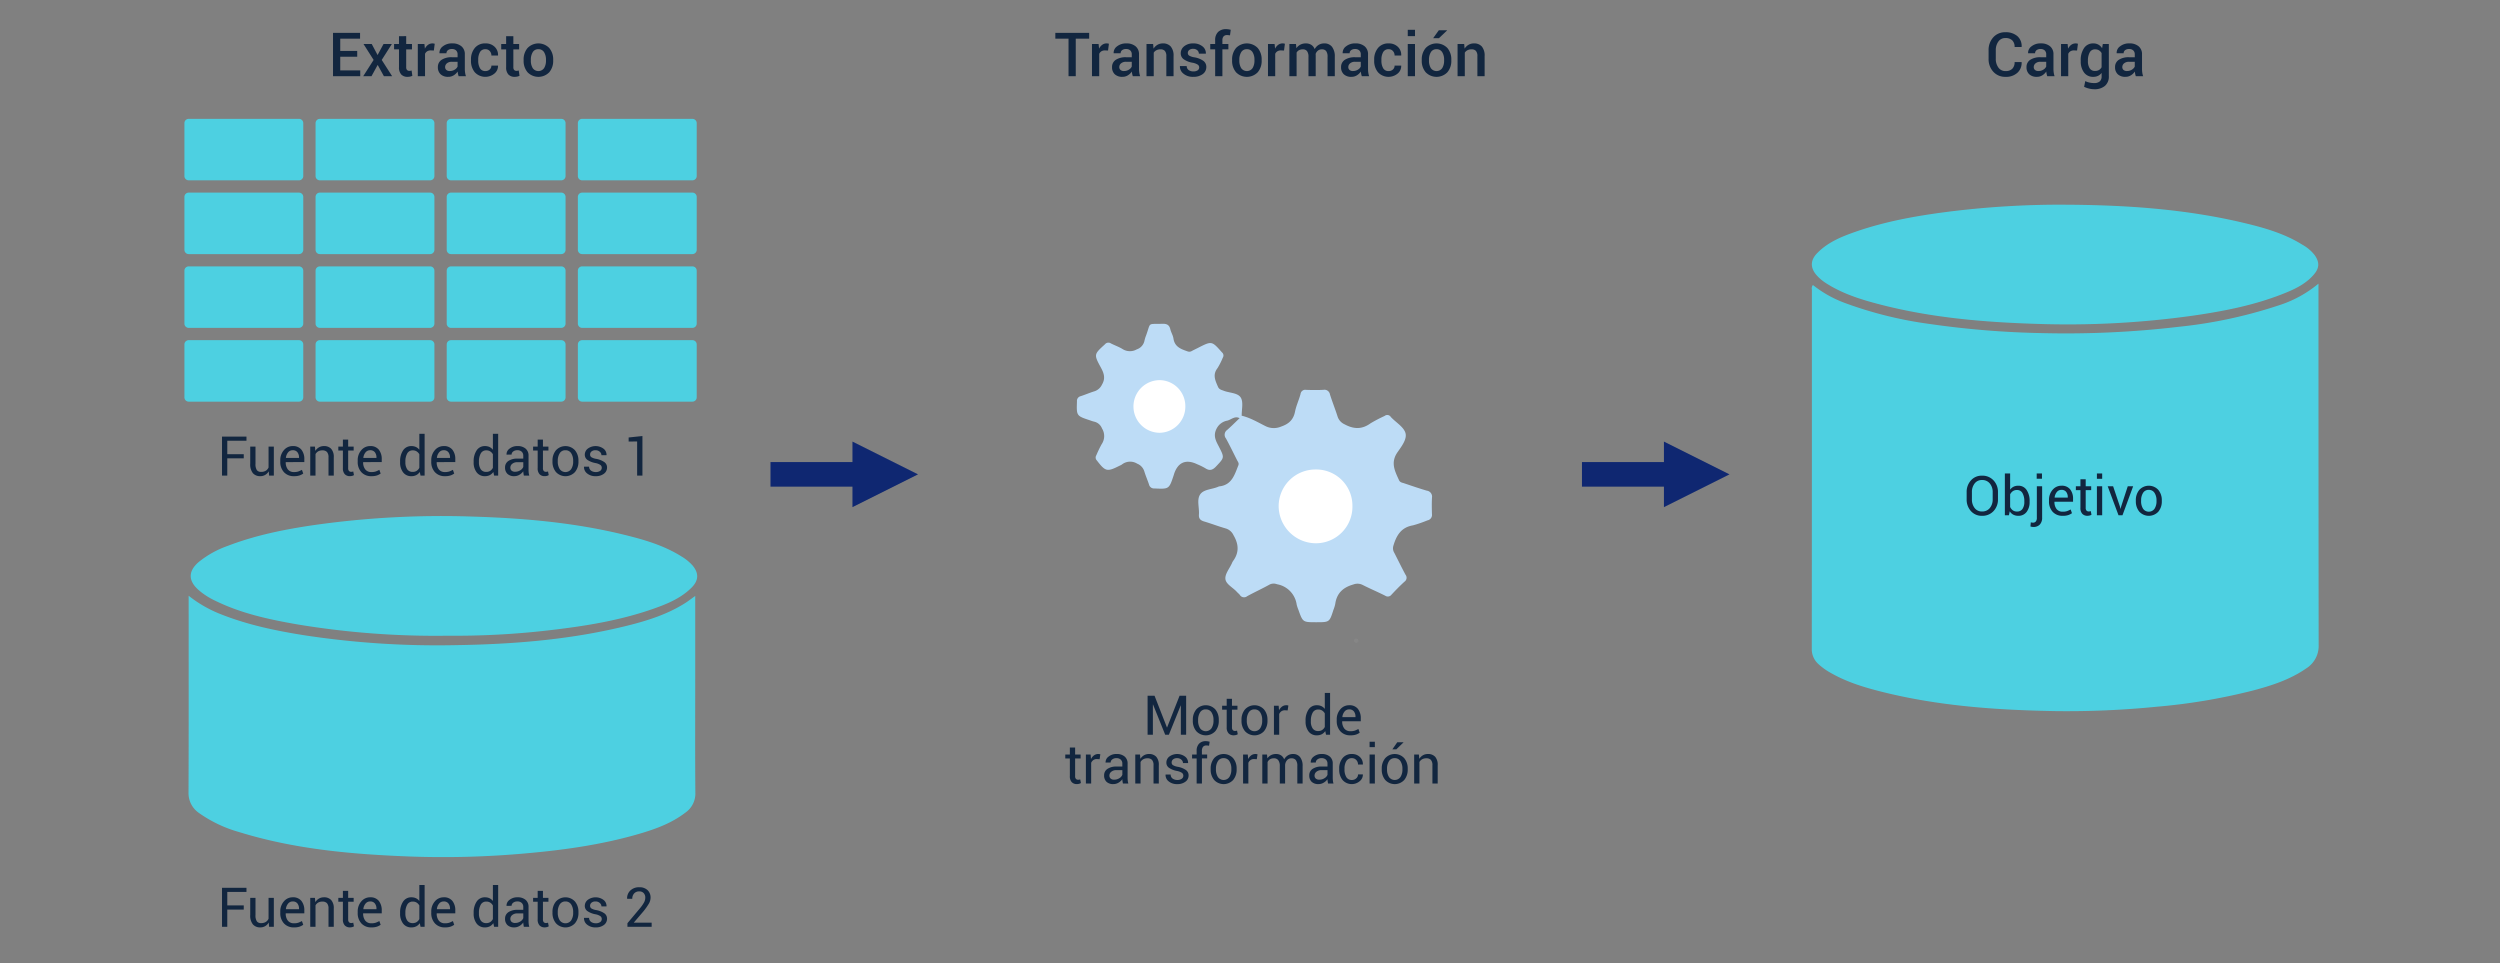 <svg xmlns="http://www.w3.org/2000/svg" width="820" height="316" viewBox="0 0 820 316">
  <rect x="0" y="0" width="820" height="316" fill="#808080" stroke="none"/>
  <g id="Grupo_220037" data-name="Grupo 220037" transform="translate(7838 9695)">
    <path id="Trazado_229925" data-name="Trazado 229925" d="M0,0H820V316H0Z" transform="translate(-7838 -9695)" fill="none"/>
    <g id="Grupo_217324" data-name="Grupo 217324" transform="translate(-7585.279 -9588.804)">
      <path id="Trazado_228319" data-name="Trazado 228319" d="M286.138,129.506c-.569-.145-.862-.415-.773-.875a.659.659,0,0,1,.708-.569c.425.035.78.241.766.729-.013.509-.477.544-.7.715" transform="translate(-93.994 -24.815)" fill="#868686"/>
      <g id="Grupo_217322" data-name="Grupo 217322" transform="translate(100.472 0)">
        <path id="Trazado_228317" data-name="Trazado 228317" d="M261.622,75.864c2.764.661,5.206,2.109,7.7,3.362a6.092,6.092,0,0,0,5.271.184c2.547-.881,4-2.265,4.527-4.92.391-1.959,1.288-3.81,1.8-5.751a1.553,1.553,0,0,1,1.836-1.352c1.879.062,3.765.091,5.639-.009a1.836,1.836,0,0,1,2.172,1.5c.762,2.43,1.719,4.8,2.491,7.224a4.171,4.171,0,0,0,2.262,2.561c2.975,1.62,5.686,1.78,8.539-.294a46.857,46.857,0,0,1,4.63-2.421,1.372,1.372,0,0,1,2.065.368,1.776,1.776,0,0,0,.143.142c1.628,1.687,4.111,3.143,4.648,5.126.547,2.016-1.352,4.424-2.636,6.279-2.342,3.378-.847,6.174.518,9.156.34.742,1.035.8,1.643,1,2.477.836,4.951,1.691,7.458,2.428a1.967,1.967,0,0,1,1.706,2.266c-.1,1.807-.063,3.625-.009,5.436a1.808,1.808,0,0,1-1.481,2.042,39.938,39.938,0,0,1-4.745,1.635c-3.925.655-5.45,3.371-6.448,6.748a2.849,2.849,0,0,0,.332,2.287c1.226,2.387,2.393,4.807,3.67,7.165a1.556,1.556,0,0,1-.311,2.249c-1.487,1.356-2.9,2.8-4.276,4.269a1.5,1.5,0,0,1-2.084.354c-2.457-1.234-5-2.305-7.446-3.554a3.719,3.719,0,0,0-3.012-.116c-3.351.942-5.446,2.863-5.926,6.4a11.691,11.691,0,0,1-.591,1.92c-1.294,4.056-1.294,4.056-5.659,4.056-4.381,0-4.382,0-5.819-4.049a11.941,11.941,0,0,1-.573-1.715,7.891,7.891,0,0,0-6.466-6.7,2.962,2.962,0,0,0-2.432.113c-2.4,1.332-4.911,2.482-7.324,3.8a1.622,1.622,0,0,1-2.422-.4c-.281-.372-.675-.656-.987-1.007-1.282-1.445-3.595-2.492-3.757-4.259-.149-1.62,1.35-3.393,2.125-5.1a4.036,4.036,0,0,1,.366-.716c2.067-2.8,1.914-5.554.171-8.512a4.088,4.088,0,0,0-2.554-2.217c-2.383-.679-4.7-1.581-7.079-2.287-1.207-.359-1.809-.933-1.706-2.265.171-2.2-.751-4.765.35-6.524,1.122-1.791,3.923-1.714,5.936-2.58a1.453,1.453,0,0,1,.375-.142c4.131-.44,5.026-3.8,6.263-6.881.286-.714-.121-1.133-.387-1.656-1.218-2.391-2.37-4.819-3.664-7.168a1.928,1.928,0,0,1,.378-2.8c1.411-1.233,2.729-2.572,4.087-3.865a.9.9,0,0,1,.692-.817" transform="translate(-207.534 -45.708)" fill="#bddcf6"/>
        <path id="Trazado_228318" data-name="Trazado 228318" d="M271.83,81.412l-.694.817c-1.558-.842-2.715.462-4.038.8a4.874,4.874,0,0,0-3.5,2.607c-1.239,2.381-.212,4.065.764,5.958,1.86,3.609,1.784,3.553-.909,6.428-1.148,1.225-2.124,1.566-3.565.617a21.963,21.963,0,0,0-2.707-1.328c-3.652-1.735-6.275-.616-7.535,3.213-.042.128-.071.259-.113.387-1.528,4.612-1.527,4.583-6.334,4.359a1.66,1.66,0,0,1-1.764-1.265c-.485-1.463-1.113-2.879-1.555-4.354a3.993,3.993,0,0,0-2.342-2.511,4.375,4.375,0,0,0-5.04.305,4.851,4.851,0,0,1-.717.366c-4.132,2.085-4.626,1.955-7.485-1.745a1.34,1.34,0,0,1-.175-1.635,40.073,40.073,0,0,1,1.739-3.621,4.737,4.737,0,0,0,.14-5.229,3.583,3.583,0,0,0-2.584-2.222,11.328,11.328,0,0,1-1.342-.426c-4.471-1.473-4.439-1.473-4.283-6.19A1.6,1.6,0,0,1,219.029,75c1.53-.5,3.011-1.147,4.548-1.614a4.088,4.088,0,0,0,2.413-2.159c1.209-2.042.691-3.689-.337-5.576-2.375-4.357-2.281-4.373,1.327-7.669a1.452,1.452,0,0,1,1.932-.289c1.25.648,2.609,1.1,3.8,1.834a4.509,4.509,0,0,0,4.7.12,3.766,3.766,0,0,0,2.516-2.805,11.448,11.448,0,0,1,.528-1.73c1.652-4.479.315-3.694,5.339-3.847,1.422-.043,2.273.325,2.62,1.787.245,1.038.876,2,1.026,3.041.4,2.8,2.561,3.5,4.733,4.257a1.577,1.577,0,0,0,1.34-.19c.651-.347,1.32-.659,1.979-.995,4.537-2.313,4.519-2.3,7.856,1.468a1.32,1.32,0,0,1,.273,1.756,22.989,22.989,0,0,1-1.717,3.405c-1.7,2.163-.743,4.084.144,6.131.4.913,1.165,1.023,1.893,1.307,1.916.749,4.635.647,5.6,2.266.891,1.5.253,3.91.288,5.92" transform="translate(-217.742 -51.256)" fill="#bddcf6"/>
        <path id="Trazado_228322" data-name="Trazado 228322" d="M279.113,86.813a11.857,11.857,0,0,1,12.074,11.921,11.991,11.991,0,0,1-12.028,12.277,12.259,12.259,0,0,1-12.166-12.242,12.051,12.051,0,0,1,12.12-11.956" transform="translate(-200.786 -39.014)" fill="#fff"/>
        <path id="Trazado_228323" data-name="Trazado 228323" d="M248.581,73.6a8.571,8.571,0,0,1-8.443,8.679,8.634,8.634,0,1,1,.126-17.268,8.525,8.525,0,0,1,8.317,8.59" transform="translate(-212.984 -46.521)" fill="#fff"/>
      </g>
      <g id="Grupo_217321" data-name="Grupo 217321" transform="translate(0 38.64)">
        <rect id="Rectángulo_304279" data-name="Rectángulo 304279" width="32.262" height="8.066" transform="translate(0 6.721)" fill="#0f2771"/>
        <path id="Trazado_228340" data-name="Trazado 228340" d="M163,101.508V80l21.508,10.754Z" transform="translate(-136.115 -80)" fill="#0f2771"/>
      </g>
      <g id="Grupo_217323" data-name="Grupo 217323" transform="translate(266.164 38.64)">
        <rect id="Rectángulo_304280" data-name="Rectángulo 304280" width="32.262" height="8.066" transform="translate(0 6.721)" fill="#0f2771"/>
        <path id="Trazado_228341" data-name="Trazado 228341" d="M361,101.508V80l21.508,10.754Z" transform="translate(-334.115 -80)" fill="#0f2771"/>
      </g>
    </g>
    <path id="Trazado_228315" data-name="Trazado 228315" d="M167.671,129.43V156.66c0,12.429-.059,24.858.044,37.286a7.611,7.611,0,0,1-3.246,6.533c-4.725,3.634-10.242,5.563-15.865,7.172-11.906,3.409-24.108,5.116-36.424,6.206A301.4,301.4,0,0,1,74.356,214.9c-19-.707-37.9-2.346-56.2-8a42.9,42.9,0,0,1-13.218-6.259A7.889,7.889,0,0,1,1.473,193.8c.082-20.692.043-41.384.043-62.077v-2.361a41,41,0,0,0,10.1,5.881c9.019,3.643,18.467,5.606,28.014,7.11a288.814,288.814,0,0,0,49.555,3.211c18.476-.286,36.856-1.721,54.886-6.061,7.051-1.7,14.007-3.764,20.227-7.688,1.058-.667,2.046-1.442,3.371-2.385" transform="translate(-7777.637 -9628.957)" fill="#4dd0e1"/>
    <path id="Trazado_228316" data-name="Trazado 228316" d="M85.677,149.163a275.8,275.8,0,0,1-49.063-3.7c-9.322-1.609-18.572-3.6-27.153-7.832a23.6,23.6,0,0,1-5.389-3.5c-3.422-3.062-3.385-6.184.125-9.176a31.938,31.938,0,0,1,9.461-5.253c9.128-3.51,18.658-5.42,28.286-6.829a296.922,296.922,0,0,1,52.194-2.784c16.775.516,33.473,1.981,49.826,6.022,6.446,1.594,12.836,3.455,18.543,7.053a15.233,15.233,0,0,1,3.585,2.9c2.158,2.535,2.1,4.955-.269,7.32-3.467,3.457-7.875,5.294-12.383,6.887-10.171,3.593-20.737,5.443-31.393,6.755a267.39,267.39,0,0,1-36.37,2.131" transform="translate(-7776.98 -9635.646)" fill="#4dd0e1"/>
    <g id="Grupo_217320" data-name="Grupo 217320" transform="translate(-7777.509 -9656.016)">
      <path id="Trazado_228324" data-name="Trazado 228324" d="M69.58,20.164H33.4a1.4,1.4,0,0,1-1.4-1.4V1.4A1.4,1.4,0,0,1,33.4,0H69.58a1.4,1.4,0,0,1,1.4,1.4V18.761a1.4,1.4,0,0,1-1.4,1.4" transform="translate(11.016)" fill="#4dd0e1"/>
      <path id="Trazado_228325" data-name="Trazado 228325" d="M101.58,20.164H65.4a1.4,1.4,0,0,1-1.4-1.4V1.4A1.4,1.4,0,0,1,65.4,0H101.58a1.4,1.4,0,0,1,1.4,1.4V18.761a1.4,1.4,0,0,1-1.4,1.4" transform="translate(22.033)" fill="#4dd0e1"/>
      <path id="Trazado_228326" data-name="Trazado 228326" d="M133.58,20.164H97.4a1.4,1.4,0,0,1-1.4-1.4V1.4A1.4,1.4,0,0,1,97.4,0H133.58a1.4,1.4,0,0,1,1.4,1.4V18.761a1.4,1.4,0,0,1-1.4,1.4" transform="translate(33.049)" fill="#4dd0e1"/>
      <path id="Trazado_228327" data-name="Trazado 228327" d="M37.58,20.164H1.4a1.4,1.4,0,0,1-1.4-1.4V1.4A1.4,1.4,0,0,1,1.4,0H37.58a1.4,1.4,0,0,1,1.4,1.4V18.761a1.4,1.4,0,0,1-1.4,1.4" fill="#4dd0e1"/>
      <path id="Trazado_228328" data-name="Trazado 228328" d="M69.58,38.164H33.4a1.4,1.4,0,0,1-1.4-1.4V19.4A1.4,1.4,0,0,1,33.4,18H69.58a1.4,1.4,0,0,1,1.4,1.4V36.761a1.4,1.4,0,0,1-1.4,1.4" transform="translate(11.016 6.197)" fill="#4dd0e1"/>
      <path id="Trazado_228329" data-name="Trazado 228329" d="M101.58,38.164H65.4a1.4,1.4,0,0,1-1.4-1.4V19.4A1.4,1.4,0,0,1,65.4,18H101.58a1.4,1.4,0,0,1,1.4,1.4V36.761a1.4,1.4,0,0,1-1.4,1.4" transform="translate(22.033 6.197)" fill="#4dd0e1"/>
      <path id="Trazado_228330" data-name="Trazado 228330" d="M133.58,38.164H97.4a1.4,1.4,0,0,1-1.4-1.4V19.4A1.4,1.4,0,0,1,97.4,18H133.58a1.4,1.4,0,0,1,1.4,1.4V36.761a1.4,1.4,0,0,1-1.4,1.4" transform="translate(33.049 6.197)" fill="#4dd0e1"/>
      <path id="Trazado_228331" data-name="Trazado 228331" d="M37.58,38.164H1.4a1.4,1.4,0,0,1-1.4-1.4V19.4A1.4,1.4,0,0,1,1.4,18H37.58a1.4,1.4,0,0,1,1.4,1.4V36.761a1.4,1.4,0,0,1-1.4,1.4" transform="translate(0 6.197)" fill="#4dd0e1"/>
      <path id="Trazado_228332" data-name="Trazado 228332" d="M69.58,56.164H33.4a1.4,1.4,0,0,1-1.4-1.4V37.4A1.4,1.4,0,0,1,33.4,36H69.58a1.4,1.4,0,0,1,1.4,1.4V54.761a1.4,1.4,0,0,1-1.4,1.4" transform="translate(11.016 12.393)" fill="#4dd0e1"/>
      <path id="Trazado_228333" data-name="Trazado 228333" d="M101.58,56.164H65.4a1.4,1.4,0,0,1-1.4-1.4V37.4A1.4,1.4,0,0,1,65.4,36H101.58a1.4,1.4,0,0,1,1.4,1.4V54.761a1.4,1.4,0,0,1-1.4,1.4" transform="translate(22.033 12.393)" fill="#4dd0e1"/>
      <path id="Trazado_228334" data-name="Trazado 228334" d="M133.58,56.164H97.4a1.4,1.4,0,0,1-1.4-1.4V37.4A1.4,1.4,0,0,1,97.4,36H133.58a1.4,1.4,0,0,1,1.4,1.4V54.761a1.4,1.4,0,0,1-1.4,1.4" transform="translate(33.049 12.393)" fill="#4dd0e1"/>
      <path id="Trazado_228335" data-name="Trazado 228335" d="M37.58,56.164H1.4a1.4,1.4,0,0,1-1.4-1.4V37.4A1.4,1.4,0,0,1,1.4,36H37.58a1.4,1.4,0,0,1,1.4,1.4V54.761a1.4,1.4,0,0,1-1.4,1.4" transform="translate(0 12.393)" fill="#4dd0e1"/>
      <path id="Trazado_228336" data-name="Trazado 228336" d="M69.58,74.164H33.4a1.4,1.4,0,0,1-1.4-1.4V55.4A1.4,1.4,0,0,1,33.4,54H69.58a1.4,1.4,0,0,1,1.4,1.4V72.761a1.4,1.4,0,0,1-1.4,1.4" transform="translate(11.016 18.59)" fill="#4dd0e1"/>
      <path id="Trazado_228337" data-name="Trazado 228337" d="M101.58,74.164H65.4a1.4,1.4,0,0,1-1.4-1.4V55.4A1.4,1.4,0,0,1,65.4,54H101.58a1.4,1.4,0,0,1,1.4,1.4V72.761a1.4,1.4,0,0,1-1.4,1.4" transform="translate(22.033 18.59)" fill="#4dd0e1"/>
      <path id="Trazado_228338" data-name="Trazado 228338" d="M133.58,74.164H97.4a1.4,1.4,0,0,1-1.4-1.4V55.4A1.4,1.4,0,0,1,97.4,54H133.58a1.4,1.4,0,0,1,1.4,1.4V72.761a1.4,1.4,0,0,1-1.4,1.4" transform="translate(33.049 18.59)" fill="#4dd0e1"/>
      <path id="Trazado_228339" data-name="Trazado 228339" d="M37.58,74.164H1.4a1.4,1.4,0,0,1-1.4-1.4V55.4A1.4,1.4,0,0,1,1.4,54H37.58a1.4,1.4,0,0,1,1.4,1.4V72.761a1.4,1.4,0,0,1-1.4,1.4" transform="translate(0 18.59)" fill="#4dd0e1"/>
    </g>
    <path id="Trazado_229926" data-name="Trazado 229926" d="M16.168,12.6H10.6v4.5h6.563V19H8.229V4.781H17.1v1.9H10.6V10.7h5.566Zm6.68-.547L24.8,8.434h2.725l-3.32,5.225L27.623,19h-2.7l-2.041-3.711L20.846,19H18.131l3.418-5.342-3.32-5.225h2.7Zm9.385-6.191V8.434h1.895v1.758H32.232v5.84a1.273,1.273,0,0,0,.283.933,1.026,1.026,0,0,0,.752.278,2.1,2.1,0,0,0,.381-.034A2.315,2.315,0,0,0,34,17.115l.254,1.738a2.726,2.726,0,0,1-.718.259,3.951,3.951,0,0,1-.864.093,2.738,2.738,0,0,1-2.056-.767,3.343,3.343,0,0,1-.747-2.407v-5.84H28.258V8.434h1.611V5.865ZM41.3,10.572l-1.016-.039a2.128,2.128,0,0,0-1.157.293,1.929,1.929,0,0,0-.718.83V19H36.041V8.434h2.168l.156,1.533A3.389,3.389,0,0,1,39.4,8.7a2.4,2.4,0,0,1,1.45-.459,2.211,2.211,0,0,1,.4.034,2.924,2.924,0,0,1,.342.083ZM49.43,19q-.127-.4-.21-.781a5.585,5.585,0,0,1-.112-.762A4.07,4.07,0,0,1,47.828,18.7a3.291,3.291,0,0,1-1.787.5,3.513,3.513,0,0,1-2.534-.85,3.085,3.085,0,0,1-.884-2.334,2.757,2.757,0,0,1,1.211-2.388,5.847,5.847,0,0,1,3.408-.854h1.846v-.928a1.725,1.725,0,0,0-.483-1.3,1.934,1.934,0,0,0-1.4-.469,2,2,0,0,0-1.289.386,1.226,1.226,0,0,0-.479,1l-2.285.01-.01-.059a2.617,2.617,0,0,1,1.118-2.217,4.738,4.738,0,0,1,3.091-.967,4.521,4.521,0,0,1,2.979.938,3.3,3.3,0,0,1,1.133,2.7v4.7a8.662,8.662,0,0,0,.088,1.255A6.664,6.664,0,0,0,51.832,19Zm-2.9-1.7a2.966,2.966,0,0,0,1.606-.449,2.262,2.262,0,0,0,.952-1.025V14.264H47.2a2.379,2.379,0,0,0-1.621.513A1.558,1.558,0,0,0,45,15.982a1.23,1.23,0,0,0,.4.962A1.644,1.644,0,0,0,46.529,17.3Zm11.719.01A1.972,1.972,0,0,0,59.62,16.8a1.662,1.662,0,0,0,.562-1.289H62.33l.02.059a3.186,3.186,0,0,1-1.177,2.559,4.71,4.71,0,0,1-6.45-.435,5.792,5.792,0,0,1-1.24-3.8v-.342a5.8,5.8,0,0,1,1.24-3.8,4.288,4.288,0,0,1,3.516-1.514,4.144,4.144,0,0,1,3,1.108,3.618,3.618,0,0,1,1.113,2.817l-.02.059H60.182a2.144,2.144,0,0,0-.537-1.475,1.79,1.79,0,0,0-1.406-.605,1.936,1.936,0,0,0-1.826.981,4.857,4.857,0,0,0-.557,2.427v.342a4.9,4.9,0,0,0,.552,2.446A1.947,1.947,0,0,0,58.248,17.311ZM67.379,5.865V8.434h1.895v1.758H67.379v5.84a1.273,1.273,0,0,0,.283.933,1.026,1.026,0,0,0,.752.278,2.1,2.1,0,0,0,.381-.034,2.315,2.315,0,0,0,.352-.093l.254,1.738a2.726,2.726,0,0,1-.718.259,3.951,3.951,0,0,1-.864.093,2.738,2.738,0,0,1-2.056-.767,3.343,3.343,0,0,1-.747-2.407v-5.84H63.4V8.434h1.611V5.865Zm3.369,7.754a5.738,5.738,0,0,1,1.294-3.872,4.942,4.942,0,0,1,7.109,0,5.738,5.738,0,0,1,1.294,3.872v.205a5.729,5.729,0,0,1-1.294,3.882,4.959,4.959,0,0,1-7.109,0,5.733,5.733,0,0,1-1.294-3.877Zm2.373.205a4.687,4.687,0,0,0,.605,2.52,2.284,2.284,0,0,0,3.735,0,4.6,4.6,0,0,0,.62-2.515v-.205a4.6,4.6,0,0,0-.62-2.5,2.073,2.073,0,0,0-1.88-.981,2.032,2.032,0,0,0-1.851.981,4.653,4.653,0,0,0-.61,2.5Z" transform="translate(-7737 -9689)" fill="#12263f"/>
    <path id="Trazado_229927" data-name="Trazado 229927" d="M17.244,6.686H12.85V19H10.477V6.686H6.15v-1.9H17.244Zm6.191,3.887-1.016-.039a2.128,2.128,0,0,0-1.157.293,1.929,1.929,0,0,0-.718.83V19H18.172V8.434H20.34L20.5,9.967a3.389,3.389,0,0,1,1.03-1.27,2.4,2.4,0,0,1,1.45-.459,2.211,2.211,0,0,1,.4.034,2.924,2.924,0,0,1,.342.083ZM31.561,19q-.127-.4-.21-.781a5.585,5.585,0,0,1-.112-.762A4.07,4.07,0,0,1,29.959,18.7a3.291,3.291,0,0,1-1.787.5,3.513,3.513,0,0,1-2.534-.85,3.085,3.085,0,0,1-.884-2.334,2.757,2.757,0,0,1,1.211-2.388,5.847,5.847,0,0,1,3.408-.854h1.846v-.928a1.725,1.725,0,0,0-.483-1.3,1.934,1.934,0,0,0-1.4-.469,2,2,0,0,0-1.289.386,1.226,1.226,0,0,0-.479,1l-2.285.01-.01-.059A2.617,2.617,0,0,1,26.39,9.205a4.738,4.738,0,0,1,3.091-.967,4.521,4.521,0,0,1,2.979.938,3.3,3.3,0,0,1,1.133,2.7v4.7a8.662,8.662,0,0,0,.088,1.255A6.664,6.664,0,0,0,33.963,19Zm-2.9-1.7a2.966,2.966,0,0,0,1.606-.449,2.262,2.262,0,0,0,.952-1.025V14.264H29.334a2.379,2.379,0,0,0-1.621.513,1.558,1.558,0,0,0-.586,1.206,1.23,1.23,0,0,0,.4.962A1.644,1.644,0,0,0,28.66,17.3Zm9.561-8.867.137,1.523a3.779,3.779,0,0,1,1.3-1.265,3.479,3.479,0,0,1,1.772-.454,3.3,3.3,0,0,1,2.573,1.016,4.615,4.615,0,0,1,.923,3.174V19H42.557V12.447a2.552,2.552,0,0,0-.479-1.748,1.875,1.875,0,0,0-1.445-.518,2.833,2.833,0,0,0-1.318.288,2.309,2.309,0,0,0-.889.8V19H36.053V8.434Zm15.117,7.676a1.094,1.094,0,0,0-.464-.9,4.8,4.8,0,0,0-1.753-.64,7.13,7.13,0,0,1-2.852-1.123,2.366,2.366,0,0,1-.986-1.992,2.869,2.869,0,0,1,1.123-2.271,4.45,4.45,0,0,1,2.959-.942,4.588,4.588,0,0,1,3.052.972,2.815,2.815,0,0,1,1.108,2.339l-.02.059H53.23a1.481,1.481,0,0,0-.508-1.118,1.91,1.91,0,0,0-1.357-.474,1.939,1.939,0,0,0-1.309.391,1.221,1.221,0,0,0-.449.957,1.029,1.029,0,0,0,.42.859,4.6,4.6,0,0,0,1.729.576,7.158,7.158,0,0,1,2.93,1.147,2.424,2.424,0,0,1,.986,2.026A2.808,2.808,0,0,1,54.5,18.3a4.956,4.956,0,0,1-3.1.9,4.732,4.732,0,0,1-3.252-1.055,2.979,2.979,0,0,1-1.133-2.422l.02-.059h2.207a1.583,1.583,0,0,0,.664,1.338,2.669,2.669,0,0,0,1.523.42,2.387,2.387,0,0,0,1.411-.361A1.124,1.124,0,0,0,53.338,16.109ZM58.572,19V10.191H56.961V8.434h1.611V7.2a3.635,3.635,0,0,1,.952-2.7A3.622,3.622,0,0,1,62.2,3.561a4.587,4.587,0,0,1,.693.054q.352.054.791.151L63.436,5.6q-.2-.039-.435-.068a4.226,4.226,0,0,0-.513-.029,1.458,1.458,0,0,0-1.157.439,1.852,1.852,0,0,0-.386,1.26v1.23h1.963v1.758H60.945V19Zm5.557-5.381a5.738,5.738,0,0,1,1.294-3.872,4.942,4.942,0,0,1,7.109,0,5.738,5.738,0,0,1,1.294,3.872v.205a5.729,5.729,0,0,1-1.294,3.882,4.959,4.959,0,0,1-7.109,0,5.733,5.733,0,0,1-1.294-3.877Zm2.373.205a4.687,4.687,0,0,0,.605,2.52,2.284,2.284,0,0,0,3.735,0,4.6,4.6,0,0,0,.62-2.515v-.205a4.6,4.6,0,0,0-.62-2.5,2.073,2.073,0,0,0-1.88-.981,2.032,2.032,0,0,0-1.851.981,4.653,4.653,0,0,0-.61,2.5ZM81.16,10.572l-1.016-.039a2.128,2.128,0,0,0-1.157.293,1.929,1.929,0,0,0-.718.83V19H75.9V8.434h2.168l.156,1.533a3.389,3.389,0,0,1,1.03-1.27,2.4,2.4,0,0,1,1.45-.459,2.211,2.211,0,0,1,.4.034,2.924,2.924,0,0,1,.342.083Zm3.926-2.139.127,1.377a3.581,3.581,0,0,1,1.3-1.162,3.831,3.831,0,0,1,1.807-.41,3.26,3.26,0,0,1,1.777.469,2.833,2.833,0,0,1,1.113,1.406A3.7,3.7,0,0,1,92.5,8.736a3.477,3.477,0,0,1,1.875-.5,3.1,3.1,0,0,1,2.515,1.108,5.156,5.156,0,0,1,.923,3.354V19H95.438V12.691a3.113,3.113,0,0,0-.464-1.948,1.7,1.7,0,0,0-1.392-.562,2.036,2.036,0,0,0-1.289.41,2.285,2.285,0,0,0-.762,1.1q0,.146.01.254t.01.205V19H89.178V12.691a3.078,3.078,0,0,0-.474-1.924,1.684,1.684,0,0,0-1.392-.586,2.5,2.5,0,0,0-1.226.278,2.052,2.052,0,0,0-.8.786V19H82.918V8.434ZM106.678,19q-.127-.4-.21-.781a5.585,5.585,0,0,1-.112-.762,4.07,4.07,0,0,1-1.279,1.245,3.291,3.291,0,0,1-1.787.5,3.513,3.513,0,0,1-2.534-.85,3.085,3.085,0,0,1-.884-2.334,2.757,2.757,0,0,1,1.211-2.388,5.847,5.847,0,0,1,3.408-.854h1.846v-.928a1.725,1.725,0,0,0-.483-1.3,1.934,1.934,0,0,0-1.4-.469,2,2,0,0,0-1.289.386,1.226,1.226,0,0,0-.479,1l-2.285.01-.01-.059a2.617,2.617,0,0,1,1.118-2.217,4.738,4.738,0,0,1,3.091-.967,4.521,4.521,0,0,1,2.979.938,3.3,3.3,0,0,1,1.133,2.7v4.7a8.662,8.662,0,0,0,.088,1.255A6.663,6.663,0,0,0,109.08,19Zm-2.9-1.7a2.966,2.966,0,0,0,1.606-.449,2.262,2.262,0,0,0,.952-1.025V14.264h-1.885a2.379,2.379,0,0,0-1.621.513,1.558,1.558,0,0,0-.586,1.206,1.23,1.23,0,0,0,.4.962A1.644,1.644,0,0,0,103.777,17.3Zm11.719.01a1.972,1.972,0,0,0,1.372-.508,1.662,1.662,0,0,0,.562-1.289h2.148l.02.059a3.186,3.186,0,0,1-1.177,2.559,4.71,4.71,0,0,1-6.45-.435,5.792,5.792,0,0,1-1.24-3.8v-.342a5.8,5.8,0,0,1,1.24-3.8,4.288,4.288,0,0,1,3.516-1.514,4.144,4.144,0,0,1,3,1.108,3.618,3.618,0,0,1,1.113,2.817l-.02.059H117.43a2.144,2.144,0,0,0-.537-1.475,1.79,1.79,0,0,0-1.406-.605,1.936,1.936,0,0,0-1.826.981,4.857,4.857,0,0,0-.557,2.427v.342a4.9,4.9,0,0,0,.552,2.446A1.947,1.947,0,0,0,115.5,17.311ZM124.119,19h-2.373V8.434h2.373Zm0-13.154h-2.373V3.766h2.373Zm2.217,7.773a5.738,5.738,0,0,1,1.294-3.872,4.942,4.942,0,0,1,7.109,0,5.738,5.738,0,0,1,1.294,3.872v.205a5.729,5.729,0,0,1-1.294,3.882,4.959,4.959,0,0,1-7.109,0,5.733,5.733,0,0,1-1.294-3.877Zm2.373.205a4.687,4.687,0,0,0,.605,2.52,2.284,2.284,0,0,0,3.735,0,4.605,4.605,0,0,0,.62-2.515v-.205a4.6,4.6,0,0,0-.62-2.5,2.073,2.073,0,0,0-1.88-.981,2.032,2.032,0,0,0-1.851.981,4.653,4.653,0,0,0-.61,2.5Zm3.223-9.893h2.686l.02.059-2.666,2.539h-1.9Zm8.32,4.5.137,1.523a3.779,3.779,0,0,1,1.3-1.265,3.479,3.479,0,0,1,1.772-.454,3.3,3.3,0,0,1,2.573,1.016,4.615,4.615,0,0,1,.923,3.174V19h-2.373V12.447a2.552,2.552,0,0,0-.479-1.748,1.875,1.875,0,0,0-1.445-.518,2.833,2.833,0,0,0-1.318.288,2.309,2.309,0,0,0-.889.8V19h-2.373V8.434Z" transform="translate(-7498 -9689)" fill="#12263f"/>
    <path id="Trazado_229928" data-name="Trazado 229928" d="M19.947,11.34h-5.4V17H12.819V4.2h8.024V5.565H14.551V9.978h5.4Zm8.2,4.245a3.245,3.245,0,0,1-1.156,1.182,3.13,3.13,0,0,1-1.622.417,3.055,3.055,0,0,1-2.426-.993,4.611,4.611,0,0,1-.87-3.094V7.49h1.731v5.625a3.541,3.541,0,0,0,.448,2.092,1.667,1.667,0,0,0,1.4.571,2.822,2.822,0,0,0,1.525-.378,2.356,2.356,0,0,0,.91-1.072V7.49h1.731V17H28.262Zm8.314,1.6a4.278,4.278,0,0,1-3.327-1.314,4.9,4.9,0,0,1-1.2-3.441v-.387a4.934,4.934,0,0,1,1.182-3.388A3.707,3.707,0,0,1,36,7.314,3.451,3.451,0,0,1,38.866,8.5a4.888,4.888,0,0,1,.954,3.155v.914H33.737l-.018.044a3.692,3.692,0,0,0,.672,2.32,2.434,2.434,0,0,0,2.07.9,4.23,4.23,0,0,0,1.371-.18,9.121,9.121,0,0,0,1.2-.549l.431,1.222a5.016,5.016,0,0,1-1.156.6A5.343,5.343,0,0,1,36.462,17.185ZM36,8.677a1.882,1.882,0,0,0-1.5.7,3.306,3.306,0,0,0-.725,1.789l.018.044h4.289v-.141a2.769,2.769,0,0,0-.51-1.714A1.842,1.842,0,0,0,36,8.677Zm7.3-1.187.123,1.415a3.453,3.453,0,0,1,1.191-1.173,3.178,3.178,0,0,1,1.63-.417,3.1,3.1,0,0,1,2.382.9A3.955,3.955,0,0,1,49.479,11v6H47.747V11.032a2.572,2.572,0,0,0-.5-1.784,1.989,1.989,0,0,0-1.516-.527,2.684,2.684,0,0,0-1.358.321,2.332,2.332,0,0,0-.883.9V17H41.762V7.49ZM54.2,5.2V7.49H56V8.773H54.2v5.774a1.293,1.293,0,0,0,.277.94,1,1,0,0,0,.734.272,1.732,1.732,0,0,0,.33-.035,2.017,2.017,0,0,0,.321-.088l.237,1.187a1.626,1.626,0,0,1-.58.259,2.883,2.883,0,0,1-.747.1,2.246,2.246,0,0,1-1.674-.637,2.755,2.755,0,0,1-.628-2V8.773h-1.5V7.49h1.5V5.2Zm7.655,11.988a4.278,4.278,0,0,1-3.327-1.314,4.9,4.9,0,0,1-1.2-3.441v-.387a4.934,4.934,0,0,1,1.182-3.388A3.707,3.707,0,0,1,61.4,7.314,3.451,3.451,0,0,1,64.257,8.5a4.888,4.888,0,0,1,.954,3.155v.914H59.129l-.018.044a3.692,3.692,0,0,0,.672,2.32,2.434,2.434,0,0,0,2.07.9,4.23,4.23,0,0,0,1.371-.18,9.121,9.121,0,0,0,1.2-.549l.431,1.222a5.016,5.016,0,0,1-1.156.6A5.343,5.343,0,0,1,61.854,17.185ZM61.4,8.677a1.882,1.882,0,0,0-1.5.7,3.306,3.306,0,0,0-.725,1.789l.018.044h4.289v-.141a2.769,2.769,0,0,0-.51-1.714A1.842,1.842,0,0,0,61.4,8.677Zm9.835,3.744a6.346,6.346,0,0,1,.98-3.7,3.158,3.158,0,0,1,2.747-1.406,3.405,3.405,0,0,1,1.481.308,3.036,3.036,0,0,1,1.1.9V3.289h1.731V17H77.946l-.264-1.2a3.086,3.086,0,0,1-1.151,1.037,3.44,3.44,0,0,1-1.591.352,3.264,3.264,0,0,1-2.725-1.261,5.241,5.241,0,0,1-.984-3.318Zm1.731.185a4.037,4.037,0,0,0,.589,2.307,2.056,2.056,0,0,0,1.828.866,2.293,2.293,0,0,0,1.3-.352,2.625,2.625,0,0,0,.861-.984V10a2.666,2.666,0,0,0-.866-.936A2.288,2.288,0,0,0,75.4,8.721a1.979,1.979,0,0,0-1.841,1.028,5.308,5.308,0,0,0-.593,2.672Zm13.017,4.579a4.278,4.278,0,0,1-3.327-1.314,4.9,4.9,0,0,1-1.2-3.441v-.387a4.934,4.934,0,0,1,1.182-3.388,3.707,3.707,0,0,1,2.887-1.34A3.451,3.451,0,0,1,88.383,8.5a4.888,4.888,0,0,1,.954,3.155v.914H83.255l-.018.044a3.692,3.692,0,0,0,.672,2.32,2.434,2.434,0,0,0,2.07.9,4.23,4.23,0,0,0,1.371-.18,9.121,9.121,0,0,0,1.2-.549l.431,1.222a5.016,5.016,0,0,1-1.156.6A5.343,5.343,0,0,1,85.979,17.185Zm-.457-8.508a1.882,1.882,0,0,0-1.5.7,3.306,3.306,0,0,0-.725,1.789l.018.044h4.289v-.141a2.769,2.769,0,0,0-.51-1.714A1.842,1.842,0,0,0,85.522,8.677Zm9.835,3.744a6.346,6.346,0,0,1,.98-3.7,3.158,3.158,0,0,1,2.747-1.406,3.405,3.405,0,0,1,1.481.308,3.036,3.036,0,0,1,1.1.9V3.289H103.4V17h-1.327l-.264-1.2a3.086,3.086,0,0,1-1.151,1.037,3.44,3.44,0,0,1-1.591.352,3.264,3.264,0,0,1-2.725-1.261,5.241,5.241,0,0,1-.984-3.318Zm1.731.185a4.037,4.037,0,0,0,.589,2.307,2.056,2.056,0,0,0,1.828.866,2.293,2.293,0,0,0,1.3-.352,2.625,2.625,0,0,0,.861-.984V10a2.666,2.666,0,0,0-.866-.936,2.288,2.288,0,0,0-1.279-.347,1.979,1.979,0,0,0-1.841,1.028,5.308,5.308,0,0,0-.593,2.672ZM111.828,17q-.088-.431-.136-.76a5.58,5.58,0,0,1-.057-.664,4.037,4.037,0,0,1-1.261,1.147,3.225,3.225,0,0,1-1.674.461,3.109,3.109,0,0,1-2.263-.76,2.8,2.8,0,0,1-.778-2.1,2.456,2.456,0,0,1,1.1-2.131,5.151,5.151,0,0,1,2.993-.769h1.881v-.94a1.745,1.745,0,0,0-.51-1.323,2,2,0,0,0-1.441-.488,2.091,2.091,0,0,0-1.362.422,1.266,1.266,0,0,0-.519,1.011l-1.644.018-.018-.053a2.276,2.276,0,0,1,.971-1.9,4.025,4.025,0,0,1,2.667-.861,3.927,3.927,0,0,1,2.6.822,2.911,2.911,0,0,1,.984,2.369v4.579a8.913,8.913,0,0,0,.053.984,5.062,5.062,0,0,0,.193.932Zm-2.874-1.266a3.082,3.082,0,0,0,1.7-.483,2.3,2.3,0,0,0,.984-1.107V12.6h-1.942a2.52,2.52,0,0,0-1.674.527,1.577,1.577,0,0,0-.628,1.239,1.3,1.3,0,0,0,.4,1A1.656,1.656,0,0,0,108.954,15.734ZM118.086,5.2V7.49h1.8V8.773h-1.8v5.774a1.293,1.293,0,0,0,.277.94,1,1,0,0,0,.734.272,1.732,1.732,0,0,0,.33-.035,2.017,2.017,0,0,0,.321-.088l.237,1.187a1.626,1.626,0,0,1-.58.259,2.883,2.883,0,0,1-.747.1,2.246,2.246,0,0,1-1.674-.637,2.755,2.755,0,0,1-.628-2V8.773h-1.5V7.49h1.5V5.2Zm3.129,6.961a5.235,5.235,0,0,1,1.143-3.476,4.234,4.234,0,0,1,6.227,0,5.218,5.218,0,0,1,1.147,3.48v.193a5.21,5.21,0,0,1-1.143,3.48,4.253,4.253,0,0,1-6.227,0,5.2,5.2,0,0,1-1.147-3.476Zm1.731.193a4.511,4.511,0,0,0,.637,2.5,2.3,2.3,0,0,0,3.775,0,4.487,4.487,0,0,0,.642-2.5v-.193a4.473,4.473,0,0,0-.646-2.487,2.117,2.117,0,0,0-1.894-.993,2.088,2.088,0,0,0-1.876.993,4.52,4.52,0,0,0-.637,2.487Zm14.432,2.092a1.154,1.154,0,0,0-.435-.932,4.2,4.2,0,0,0-1.648-.633,6.915,6.915,0,0,1-2.58-1.011,2.041,2.041,0,0,1-.9-1.74,2.508,2.508,0,0,1,.989-1.986,4.363,4.363,0,0,1,5.181.053,2.518,2.518,0,0,1,.958,2.048l-.018.053h-1.652a1.5,1.5,0,0,0-.541-1.116,1.932,1.932,0,0,0-1.367-.5A1.97,1.97,0,0,0,134,9.09a1.289,1.289,0,0,0-.453.984,1.043,1.043,0,0,0,.391.87,4.329,4.329,0,0,0,1.613.563,6.815,6.815,0,0,1,2.654,1.046,2.106,2.106,0,0,1,.905,1.767,2.5,2.5,0,0,1-1.024,2.065,4.224,4.224,0,0,1-2.676.8,4.179,4.179,0,0,1-2.865-.923,2.633,2.633,0,0,1-.993-2.153l.018-.053h1.652a1.6,1.6,0,0,0,.686,1.349,2.652,2.652,0,0,0,1.5.426,2.368,2.368,0,0,0,1.446-.391A1.2,1.2,0,0,0,137.378,14.442ZM150.72,17h-1.74V5.8l-2.786.026V4.493l4.526-.475Z" transform="translate(-7778 -9556)" fill="#12263f"/>
    <path id="Trazado_229929" data-name="Trazado 229929" d="M42.756,14.6h.053L46.9,4.2h2.153V17H47.318V7.411L47.265,7.4,43.389,17h-1.2l-3.99-9.914-.053.009V17H36.411V4.2h2.276Zm8.49-2.443a5.235,5.235,0,0,1,1.143-3.476,4.234,4.234,0,0,1,6.227,0,5.218,5.218,0,0,1,1.147,3.48v.193a5.21,5.21,0,0,1-1.143,3.48,4.253,4.253,0,0,1-6.227,0,5.2,5.2,0,0,1-1.147-3.476Zm1.731.193a4.511,4.511,0,0,0,.637,2.5,2.3,2.3,0,0,0,3.775,0,4.487,4.487,0,0,0,.642-2.5v-.193a4.473,4.473,0,0,0-.646-2.487,2.117,2.117,0,0,0-1.894-.993,2.088,2.088,0,0,0-1.876.993,4.52,4.52,0,0,0-.637,2.487ZM64.087,5.2V7.49h1.8V8.773h-1.8v5.774a1.293,1.293,0,0,0,.277.94,1,1,0,0,0,.734.272,1.732,1.732,0,0,0,.33-.035,2.017,2.017,0,0,0,.321-.088l.237,1.187a1.626,1.626,0,0,1-.58.259,2.883,2.883,0,0,1-.747.1,2.246,2.246,0,0,1-1.674-.637,2.755,2.755,0,0,1-.628-2V8.773h-1.5V7.49h1.5V5.2Zm3.129,6.961a5.235,5.235,0,0,1,1.143-3.476,4.234,4.234,0,0,1,6.227,0,5.218,5.218,0,0,1,1.147,3.48v.193a5.21,5.21,0,0,1-1.143,3.48,4.253,4.253,0,0,1-6.227,0,5.2,5.2,0,0,1-1.147-3.476Zm1.731.193a4.511,4.511,0,0,0,.637,2.5,2.3,2.3,0,0,0,3.775,0,4.487,4.487,0,0,0,.642-2.5v-.193a4.473,4.473,0,0,0-.646-2.487,2.117,2.117,0,0,0-1.894-.993,2.088,2.088,0,0,0-1.876.993,4.52,4.52,0,0,0-.637,2.487Zm13.4-3.331-.888-.053a1.983,1.983,0,0,0-1.156.325,2.086,2.086,0,0,0-.725.914V17H77.851V7.49H79.4l.123,1.477a3.339,3.339,0,0,1,1-1.213,2.334,2.334,0,0,1,1.406-.439,2.139,2.139,0,0,1,.369.031,2.446,2.446,0,0,1,.29.066Zm5.88,3.4a6.346,6.346,0,0,1,.98-3.7,3.158,3.158,0,0,1,2.747-1.406,3.405,3.405,0,0,1,1.481.308,3.036,3.036,0,0,1,1.1.9V3.289h1.731V17H94.946l-.264-1.2a3.086,3.086,0,0,1-1.151,1.037,3.44,3.44,0,0,1-1.591.352,3.264,3.264,0,0,1-2.725-1.261,5.241,5.241,0,0,1-.984-3.318Zm1.731.185a4.037,4.037,0,0,0,.589,2.307,2.056,2.056,0,0,0,1.828.866,2.293,2.293,0,0,0,1.3-.352,2.625,2.625,0,0,0,.861-.984V10a2.666,2.666,0,0,0-.866-.936A2.288,2.288,0,0,0,92.4,8.721a1.979,1.979,0,0,0-1.841,1.028,5.308,5.308,0,0,0-.593,2.672Zm13.017,4.579a4.278,4.278,0,0,1-3.327-1.314,4.9,4.9,0,0,1-1.2-3.441v-.387a4.934,4.934,0,0,1,1.182-3.388,3.707,3.707,0,0,1,2.887-1.34A3.451,3.451,0,0,1,105.383,8.5a4.888,4.888,0,0,1,.954,3.155v.914h-6.082l-.018.044a3.692,3.692,0,0,0,.672,2.32,2.434,2.434,0,0,0,2.07.9,4.23,4.23,0,0,0,1.371-.18,9.121,9.121,0,0,0,1.2-.549l.431,1.222a5.016,5.016,0,0,1-1.156.6A5.343,5.343,0,0,1,102.979,17.185Zm-.457-8.508a1.882,1.882,0,0,0-1.5.7,3.306,3.306,0,0,0-.725,1.789l.018.044H104.6v-.141a2.769,2.769,0,0,0-.51-1.714A1.842,1.842,0,0,0,102.522,8.677ZM12.641,21.2V23.49h1.8v1.283h-1.8v5.774a1.293,1.293,0,0,0,.277.94,1,1,0,0,0,.734.272,1.732,1.732,0,0,0,.33-.035,2.017,2.017,0,0,0,.321-.088l.237,1.187a1.626,1.626,0,0,1-.58.259,2.883,2.883,0,0,1-.747.1,2.246,2.246,0,0,1-1.674-.637,2.755,2.755,0,0,1-.628-2V24.773h-1.5V23.49h1.5V21.2Zm8.033,3.823-.888-.053a1.983,1.983,0,0,0-1.156.325,2.086,2.086,0,0,0-.725.914V33H16.174V23.49h1.547l.123,1.477a3.339,3.339,0,0,1,1-1.213,2.334,2.334,0,0,1,1.406-.439,2.139,2.139,0,0,1,.369.031,2.446,2.446,0,0,1,.29.066ZM28.32,33q-.088-.431-.136-.76a5.58,5.58,0,0,1-.057-.664,4.037,4.037,0,0,1-1.261,1.147,3.225,3.225,0,0,1-1.674.461,3.109,3.109,0,0,1-2.263-.76,2.8,2.8,0,0,1-.778-2.1,2.456,2.456,0,0,1,1.1-2.131,5.151,5.151,0,0,1,2.993-.769h1.881v-.94a1.745,1.745,0,0,0-.51-1.323,2,2,0,0,0-1.441-.488,2.091,2.091,0,0,0-1.362.422,1.266,1.266,0,0,0-.519,1.011l-1.644.018-.018-.053a2.276,2.276,0,0,1,.971-1.9,4.025,4.025,0,0,1,2.667-.861,3.927,3.927,0,0,1,2.6.822,2.911,2.911,0,0,1,.984,2.369v4.579a8.913,8.913,0,0,0,.053.984A5.062,5.062,0,0,0,30.1,33Zm-2.874-1.266a3.082,3.082,0,0,0,1.7-.483,2.3,2.3,0,0,0,.984-1.107V28.6H26.185a2.52,2.52,0,0,0-1.674.527,1.577,1.577,0,0,0-.628,1.239,1.3,1.3,0,0,0,.4,1A1.656,1.656,0,0,0,25.446,31.734Zm8.473-8.244.123,1.415a3.453,3.453,0,0,1,1.191-1.173,3.178,3.178,0,0,1,1.63-.417,3.1,3.1,0,0,1,2.382.9A3.955,3.955,0,0,1,40.089,27v6H38.357V27.032a2.572,2.572,0,0,0-.5-1.784,1.989,1.989,0,0,0-1.516-.527,2.684,2.684,0,0,0-1.358.321,2.332,2.332,0,0,0-.883.9V33H32.372V23.49Zm14.212,6.952a1.154,1.154,0,0,0-.435-.932,4.2,4.2,0,0,0-1.648-.633,6.915,6.915,0,0,1-2.58-1.011,2.041,2.041,0,0,1-.9-1.74,2.508,2.508,0,0,1,.989-1.986,4.363,4.363,0,0,1,5.181.053,2.518,2.518,0,0,1,.958,2.048l-.018.053H48.025a1.5,1.5,0,0,0-.541-1.116,1.932,1.932,0,0,0-1.367-.5,1.97,1.97,0,0,0-1.367.413,1.289,1.289,0,0,0-.453.984,1.043,1.043,0,0,0,.391.87,4.329,4.329,0,0,0,1.613.563,6.815,6.815,0,0,1,2.654,1.046,2.106,2.106,0,0,1,.905,1.767,2.5,2.5,0,0,1-1.024,2.065,4.224,4.224,0,0,1-2.676.8,4.179,4.179,0,0,1-2.865-.923,2.633,2.633,0,0,1-.993-2.153l.018-.053h1.652a1.6,1.6,0,0,0,.686,1.349,2.652,2.652,0,0,0,1.5.426,2.368,2.368,0,0,0,1.446-.391A1.2,1.2,0,0,0,48.131,30.442ZM52.5,33V24.773H51V23.49H52.5v-1.2a3.275,3.275,0,0,1,.791-2.351A2.913,2.913,0,0,1,55.5,19.1a3.82,3.82,0,0,1,.6.048q.3.048.672.136l-.211,1.318q-.158-.035-.382-.062a3.947,3.947,0,0,0-.461-.026,1.364,1.364,0,0,0-1.129.453,2.053,2.053,0,0,0-.365,1.314v1.2h1.723v1.283H54.23V33Zm4.6-4.843a5.235,5.235,0,0,1,1.143-3.476,4.234,4.234,0,0,1,6.227,0,5.218,5.218,0,0,1,1.147,3.48v.193a5.21,5.21,0,0,1-1.143,3.48,4.253,4.253,0,0,1-6.227,0A5.2,5.2,0,0,1,57.1,28.351Zm1.731.193a4.511,4.511,0,0,0,.637,2.5,2.3,2.3,0,0,0,3.775,0,4.487,4.487,0,0,0,.642-2.5v-.193a4.473,4.473,0,0,0-.646-2.487,2.117,2.117,0,0,0-1.894-.993,2.088,2.088,0,0,0-1.876.993,4.52,4.52,0,0,0-.637,2.487Zm13.4-3.331-.888-.053a1.983,1.983,0,0,0-1.156.325,2.086,2.086,0,0,0-.725.914V33H67.73V23.49h1.547l.123,1.477a3.339,3.339,0,0,1,1-1.213,2.334,2.334,0,0,1,1.406-.439,2.139,2.139,0,0,1,.369.031,2.446,2.446,0,0,1,.29.066Zm3.349-1.529.123,1.248a3.23,3.23,0,0,1,1.182-1.05,3.552,3.552,0,0,1,1.666-.374,2.942,2.942,0,0,1,1.63.439A2.658,2.658,0,0,1,81.2,25.072,3.557,3.557,0,0,1,82.4,23.785a3.115,3.115,0,0,1,1.718-.47,2.847,2.847,0,0,1,2.294,1,4.557,4.557,0,0,1,.844,3V33H85.52V27.3a3.161,3.161,0,0,0-.483-1.991,1.763,1.763,0,0,0-1.441-.584,1.835,1.835,0,0,0-1.437.615,2.678,2.678,0,0,0-.646,1.556V33h-1.74V27.3a3.118,3.118,0,0,0-.5-1.956,1.723,1.723,0,0,0-1.428-.62,2.379,2.379,0,0,0-1.3.325,2.1,2.1,0,0,0-.782.914V33H74.032V23.49ZM95.609,33q-.088-.431-.136-.76a5.58,5.58,0,0,1-.057-.664,4.037,4.037,0,0,1-1.261,1.147,3.225,3.225,0,0,1-1.674.461,3.109,3.109,0,0,1-2.263-.76,2.8,2.8,0,0,1-.778-2.1,2.456,2.456,0,0,1,1.1-2.131,5.151,5.151,0,0,1,2.993-.769h1.881v-.94a1.745,1.745,0,0,0-.51-1.323,2,2,0,0,0-1.441-.488A2.091,2.091,0,0,0,92.1,25.1a1.266,1.266,0,0,0-.519,1.011l-1.644.018-.018-.053a2.276,2.276,0,0,1,.971-1.9,4.025,4.025,0,0,1,2.667-.861,3.927,3.927,0,0,1,2.6.822,2.911,2.911,0,0,1,.984,2.369v4.579a8.913,8.913,0,0,0,.053.984,5.062,5.062,0,0,0,.193.932Zm-2.874-1.266a3.082,3.082,0,0,0,1.7-.483,2.3,2.3,0,0,0,.984-1.107V28.6H93.474a2.52,2.52,0,0,0-1.674.527,1.577,1.577,0,0,0-.628,1.239,1.3,1.3,0,0,0,.4,1A1.656,1.656,0,0,0,92.735,31.734Zm10.705.1a2.036,2.036,0,0,0,1.4-.532,1.68,1.68,0,0,0,.6-1.305H107l.026.053a2.731,2.731,0,0,1-1.055,2.184,4.03,4.03,0,0,1-5.625-.409,5.259,5.259,0,0,1-1.09-3.393v-.369a5.235,5.235,0,0,1,1.094-3.379,3.731,3.731,0,0,1,3.089-1.367,3.588,3.588,0,0,1,2.606.984,3.122,3.122,0,0,1,.98,2.417l-.018.053h-1.573a2.1,2.1,0,0,0-.567-1.481,1.866,1.866,0,0,0-1.428-.611,2,2,0,0,0-1.859.989,4.628,4.628,0,0,0-.584,2.4v.369a4.716,4.716,0,0,0,.576,2.417A2,2,0,0,0,103.44,31.831ZM110.955,33h-1.731V23.49h1.731Zm0-11.944h-1.731V19.289h1.731Zm2.259,7.1a5.235,5.235,0,0,1,1.143-3.476,4.234,4.234,0,0,1,6.227,0,5.218,5.218,0,0,1,1.147,3.48v.193a5.21,5.21,0,0,1-1.143,3.48,4.253,4.253,0,0,1-6.227,0,5.2,5.2,0,0,1-1.147-3.476Zm1.731.193a4.511,4.511,0,0,0,.637,2.5,2.3,2.3,0,0,0,3.775,0,4.487,4.487,0,0,0,.642-2.5v-.193a4.473,4.473,0,0,0-.646-2.487,2.117,2.117,0,0,0-1.894-.993,2.088,2.088,0,0,0-1.876.993,4.52,4.52,0,0,0-.637,2.487Zm3.366-8.895h2.021l.018.053-2.364,2.285h-1.3ZM125.4,23.49l.123,1.415a3.453,3.453,0,0,1,1.191-1.173,3.178,3.178,0,0,1,1.63-.417,3.1,3.1,0,0,1,2.382.9A3.955,3.955,0,0,1,131.565,27v6h-1.731V27.032a2.572,2.572,0,0,0-.5-1.784,1.989,1.989,0,0,0-1.516-.527,2.684,2.684,0,0,0-1.358.321,2.332,2.332,0,0,0-.883.9V33h-1.731V23.49Z" transform="translate(-7498 -9471)" fill="#12263f"/>
    <path id="Trazado_228344" data-name="Trazado 228344" d="M563.268,45.205v2.514q0,57.949.058,115.9a8.7,8.7,0,0,1-4.053,7.781c-5.271,3.666-11.264,5.611-17.376,7.235a195.054,195.054,0,0,1-31.7,5.349,295.934,295.934,0,0,1-33.17,1.434c-19.211-.328-38.337-1.641-57.065-6.357-5.731-1.442-11.382-3.154-16.56-6.114a20.975,20.975,0,0,1-4.1-2.906,6.523,6.523,0,0,1-2.227-4.966q.046-58.957.031-117.913a1.84,1.84,0,0,1,.336-1.507,38.013,38.013,0,0,0,10.768,6A130.547,130.547,0,0,0,435.7,58.431a294.491,294.491,0,0,0,36.685,3,316.379,316.379,0,0,0,44.994-2.061,153.565,153.565,0,0,0,32.589-6.95,38.636,38.636,0,0,0,13.3-7.213" transform="translate(-7640.809 -9647.175)" fill="#4dd0e1"/>
    <path id="Trazado_228345" data-name="Trazado 228345" d="M480.277,25.947c19.909.1,39.7,1.42,59.123,6.115,6.466,1.562,12.851,3.424,18.566,7a13.2,13.2,0,0,1,4.111,3.5c1.547,2.245,1.522,4.12-.276,6.235-2.883,3.393-6.853,5.11-10.87,6.661-9.189,3.552-18.8,5.42-28.5,6.833a294.872,294.872,0,0,1-51.817,2.738c-17.25-.54-34.421-2.014-51.208-6.368-6.049-1.569-12.01-3.413-17.365-6.784a15.059,15.059,0,0,1-3.4-2.812c-2.092-2.4-2.074-4.868.144-7.17,3.461-3.593,7.945-5.435,12.523-7.035,9.607-3.355,19.556-5.174,29.618-6.491a295.651,295.651,0,0,1,39.357-2.43" transform="translate(-7640.806 -9653.805)" fill="#4dd0e1"/>
    <path id="Trazado_229930" data-name="Trazado 229930" d="M36.076,14.352l.02.059a4.384,4.384,0,0,1-1.4,3.472,5.5,5.5,0,0,1-3.877,1.323A5.217,5.217,0,0,1,26.8,17.53a6.073,6.073,0,0,1-1.543-4.282V10.543a6.141,6.141,0,0,1,1.523-4.282,5.107,5.107,0,0,1,3.975-1.685A5.738,5.738,0,0,1,34.7,5.855a4.339,4.339,0,0,1,1.4,3.506l-.02.059H33.791a2.922,2.922,0,0,0-.771-2.183,3.107,3.107,0,0,0-2.266-.757,2.7,2.7,0,0,0-2.29,1.147,4.754,4.754,0,0,0-.845,2.9v2.725a4.73,4.73,0,0,0,.859,2.915,2.771,2.771,0,0,0,2.344,1.147,2.986,2.986,0,0,0,2.212-.762,2.986,2.986,0,0,0,.757-2.2ZM44.5,19q-.127-.4-.21-.781a5.585,5.585,0,0,1-.112-.762A4.07,4.07,0,0,1,42.9,18.7a3.291,3.291,0,0,1-1.787.5,3.513,3.513,0,0,1-2.534-.85,3.085,3.085,0,0,1-.884-2.334,2.757,2.757,0,0,1,1.211-2.388,5.847,5.847,0,0,1,3.408-.854h1.846v-.928a1.725,1.725,0,0,0-.483-1.3,1.934,1.934,0,0,0-1.4-.469,2,2,0,0,0-1.289.386,1.226,1.226,0,0,0-.479,1l-2.285.01-.01-.059a2.617,2.617,0,0,1,1.118-2.217,4.738,4.738,0,0,1,3.091-.967,4.521,4.521,0,0,1,2.979.938,3.3,3.3,0,0,1,1.133,2.7v4.7a8.662,8.662,0,0,0,.088,1.255A6.664,6.664,0,0,0,46.906,19Zm-2.9-1.7a2.966,2.966,0,0,0,1.606-.449,2.262,2.262,0,0,0,.952-1.025V14.264H42.277a2.379,2.379,0,0,0-1.621.513,1.558,1.558,0,0,0-.586,1.206,1.23,1.23,0,0,0,.4.962A1.644,1.644,0,0,0,41.6,17.3Zm12.676-6.729-1.016-.039a2.128,2.128,0,0,0-1.157.293,1.929,1.929,0,0,0-.718.83V19H49.016V8.434h2.168l.156,1.533A3.389,3.389,0,0,1,52.37,8.7a2.4,2.4,0,0,1,1.45-.459,2.211,2.211,0,0,1,.4.034,2.924,2.924,0,0,1,.342.083Zm1.2,3.291a6.968,6.968,0,0,1,1.084-4.077,3.506,3.506,0,0,1,3.047-1.548,3.329,3.329,0,0,1,1.665.405,3.518,3.518,0,0,1,1.216,1.167l.234-1.377H64.7V19a3.988,3.988,0,0,1-1.26,3.154,5.224,5.224,0,0,1-3.574,1.113,7,7,0,0,1-1.665-.22,7.735,7.735,0,0,1-1.616-.581l.381-1.865a6.012,6.012,0,0,0,1.353.474,6.832,6.832,0,0,0,1.528.171,2.711,2.711,0,0,0,1.885-.552,2.2,2.2,0,0,0,.6-1.694V17.916a3.32,3.32,0,0,1-1.177.962,3.545,3.545,0,0,1-1.558.327,3.6,3.6,0,0,1-3.027-1.416,5.958,5.958,0,0,1-1.084-3.721Zm2.363.205A4.226,4.226,0,0,0,58.41,16.4a1.978,1.978,0,0,0,1.787.869,2.431,2.431,0,0,0,1.284-.317,2.343,2.343,0,0,0,.845-.913V11.412a2.536,2.536,0,0,0-.854-.9,2.317,2.317,0,0,0-1.255-.327,1.921,1.921,0,0,0-1.8,1.021,5.385,5.385,0,0,0-.576,2.661ZM73.547,19q-.127-.4-.21-.781a5.585,5.585,0,0,1-.112-.762A4.07,4.07,0,0,1,71.945,18.7a3.291,3.291,0,0,1-1.787.5,3.513,3.513,0,0,1-2.534-.85,3.085,3.085,0,0,1-.884-2.334,2.757,2.757,0,0,1,1.211-2.388,5.847,5.847,0,0,1,3.408-.854h1.846v-.928a1.725,1.725,0,0,0-.483-1.3,1.934,1.934,0,0,0-1.4-.469,2,2,0,0,0-1.289.386,1.226,1.226,0,0,0-.479,1l-2.285.01-.01-.059a2.617,2.617,0,0,1,1.118-2.217,4.738,4.738,0,0,1,3.091-.967,4.521,4.521,0,0,1,2.979.938,3.3,3.3,0,0,1,1.133,2.7v4.7a8.662,8.662,0,0,0,.088,1.255A6.663,6.663,0,0,0,75.949,19Zm-2.9-1.7a2.966,2.966,0,0,0,1.606-.449,2.262,2.262,0,0,0,.952-1.025V14.264H71.32a2.379,2.379,0,0,0-1.621.513,1.558,1.558,0,0,0-.586,1.206,1.23,1.23,0,0,0,.4.962A1.644,1.644,0,0,0,70.646,17.3Z" transform="translate(-7211 -9689)" fill="#12263f"/>
    <path id="Trazado_229931" data-name="Trazado 229931" d="M49.335,11.744a5.46,5.46,0,0,1-1.455,3.894,4.946,4.946,0,0,1-3.775,1.547,4.688,4.688,0,0,1-3.643-1.547,5.579,5.579,0,0,1-1.4-3.894V9.468a5.6,5.6,0,0,1,1.4-3.894,4.676,4.676,0,0,1,3.643-1.556A4.939,4.939,0,0,1,47.88,5.57a5.476,5.476,0,0,1,1.455,3.9ZM47.6,9.45a4.317,4.317,0,0,0-.949-2.883,3.164,3.164,0,0,0-2.549-1.125,2.932,2.932,0,0,0-2.413,1.125,4.468,4.468,0,0,0-.9,2.883v2.294a4.5,4.5,0,0,0,.9,2.9,2.932,2.932,0,0,0,2.413,1.125,3.166,3.166,0,0,0,2.553-1.121,4.353,4.353,0,0,0,.945-2.9Zm12.111,3.155a5.225,5.225,0,0,1-.989,3.318,3.267,3.267,0,0,1-2.72,1.261,3.447,3.447,0,0,1-1.648-.374,3.059,3.059,0,0,1-1.156-1.1L52.921,17H51.594V3.289h1.731V8.615a3,3,0,0,1,1.112-.967,3.409,3.409,0,0,1,1.551-.334A3.16,3.16,0,0,1,58.73,8.721a6.325,6.325,0,0,1,.984,3.7Zm-1.731-.185a5.25,5.25,0,0,0-.6-2.667,1.982,1.982,0,0,0-1.833-1.033,2.266,2.266,0,0,0-1.349.391,2.758,2.758,0,0,0-.875,1.05v4.122a2.831,2.831,0,0,0,.875,1.1,2.254,2.254,0,0,0,1.367.4,2.057,2.057,0,0,0,1.819-.87,4,4,0,0,0,.6-2.3ZM63.819,7.49V17.782a3.158,3.158,0,0,1-.756,2.263,2.759,2.759,0,0,1-2.1.8,2.868,2.868,0,0,1-.5-.04,3.926,3.926,0,0,1-.479-.119l.123-1.362a1.823,1.823,0,0,0,.352.075,2.934,2.934,0,0,0,.378.031,1.148,1.148,0,0,0,.91-.387,1.892,1.892,0,0,0,.338-1.257V7.49Zm-.053-2.47H62.035V3.289h1.731ZM70.6,17.185a4.278,4.278,0,0,1-3.327-1.314,4.9,4.9,0,0,1-1.2-3.441v-.387A4.934,4.934,0,0,1,67.26,8.655a3.707,3.707,0,0,1,2.887-1.34A3.451,3.451,0,0,1,73.008,8.5a4.888,4.888,0,0,1,.954,3.155v.914H67.88l-.018.044a3.692,3.692,0,0,0,.672,2.32,2.434,2.434,0,0,0,2.07.9,4.23,4.23,0,0,0,1.371-.18,9.121,9.121,0,0,0,1.2-.549l.431,1.222a5.016,5.016,0,0,1-1.156.6A5.343,5.343,0,0,1,70.6,17.185Zm-.457-8.508a1.882,1.882,0,0,0-1.5.7,3.306,3.306,0,0,0-.725,1.789l.018.044H72.23v-.141a2.769,2.769,0,0,0-.51-1.714A1.842,1.842,0,0,0,70.147,8.677ZM78.11,5.2V7.49h1.8V8.773h-1.8v5.774a1.293,1.293,0,0,0,.277.94,1,1,0,0,0,.734.272,1.732,1.732,0,0,0,.33-.035,2.017,2.017,0,0,0,.321-.088l.237,1.187a1.626,1.626,0,0,1-.58.259,2.883,2.883,0,0,1-.747.1,2.246,2.246,0,0,1-1.674-.637,2.755,2.755,0,0,1-.628-2V8.773h-1.5V7.49h1.5V5.2ZM83.516,17H81.784V7.49h1.731Zm0-11.944H81.784V3.289h1.731ZM89.352,14.2l.149.668h.053l.167-.668L91.909,7.49h1.767L90.178,17h-1.31L85.326,7.49H87.1Zm5.2-2.039A5.235,5.235,0,0,1,95.7,8.681a4.234,4.234,0,0,1,6.227,0,5.218,5.218,0,0,1,1.147,3.48v.193a5.21,5.21,0,0,1-1.143,3.48,4.253,4.253,0,0,1-6.227,0,5.2,5.2,0,0,1-1.147-3.476Zm1.731.193a4.511,4.511,0,0,0,.637,2.5,2.3,2.3,0,0,0,3.775,0,4.487,4.487,0,0,0,.642-2.5v-.193a4.473,4.473,0,0,0-.646-2.487A2.117,2.117,0,0,0,98.8,8.677a2.088,2.088,0,0,0-1.876.993,4.52,4.52,0,0,0-.637,2.487Z" transform="translate(-7232 -9543)" fill="#12263f"/>
    <path id="Trazado_229932" data-name="Trazado 229932" d="M18.947,11.34h-5.4V17H11.819V4.2h8.024V5.565H13.551V9.978h5.4Zm8.2,4.245a3.245,3.245,0,0,1-1.156,1.182,3.13,3.13,0,0,1-1.622.417,3.055,3.055,0,0,1-2.426-.993,4.611,4.611,0,0,1-.87-3.094V7.49h1.731v5.625a3.541,3.541,0,0,0,.448,2.092,1.667,1.667,0,0,0,1.4.571,2.822,2.822,0,0,0,1.525-.378,2.356,2.356,0,0,0,.91-1.072V7.49h1.731V17H27.262Zm8.314,1.6a4.278,4.278,0,0,1-3.327-1.314,4.9,4.9,0,0,1-1.2-3.441v-.387a4.934,4.934,0,0,1,1.182-3.388A3.707,3.707,0,0,1,35,7.314,3.451,3.451,0,0,1,37.866,8.5a4.888,4.888,0,0,1,.954,3.155v.914H32.737l-.018.044a3.692,3.692,0,0,0,.672,2.32,2.434,2.434,0,0,0,2.07.9,4.23,4.23,0,0,0,1.371-.18,9.121,9.121,0,0,0,1.2-.549l.431,1.222a5.016,5.016,0,0,1-1.156.6A5.343,5.343,0,0,1,35.462,17.185ZM35,8.677a1.882,1.882,0,0,0-1.5.7,3.306,3.306,0,0,0-.725,1.789l.018.044h4.289v-.141a2.769,2.769,0,0,0-.51-1.714A1.842,1.842,0,0,0,35,8.677Zm7.3-1.187.123,1.415a3.453,3.453,0,0,1,1.191-1.173,3.178,3.178,0,0,1,1.63-.417,3.1,3.1,0,0,1,2.382.9A3.955,3.955,0,0,1,48.479,11v6H46.747V11.032a2.572,2.572,0,0,0-.5-1.784,1.989,1.989,0,0,0-1.516-.527,2.684,2.684,0,0,0-1.358.321,2.332,2.332,0,0,0-.883.9V17H40.762V7.49ZM53.2,5.2V7.49H55V8.773H53.2v5.774a1.293,1.293,0,0,0,.277.94,1,1,0,0,0,.734.272,1.732,1.732,0,0,0,.33-.035,2.017,2.017,0,0,0,.321-.088l.237,1.187a1.626,1.626,0,0,1-.58.259,2.883,2.883,0,0,1-.747.1,2.246,2.246,0,0,1-1.674-.637,2.755,2.755,0,0,1-.628-2V8.773h-1.5V7.49h1.5V5.2Zm7.655,11.988a4.278,4.278,0,0,1-3.327-1.314,4.9,4.9,0,0,1-1.2-3.441v-.387a4.934,4.934,0,0,1,1.182-3.388A3.707,3.707,0,0,1,60.4,7.314,3.451,3.451,0,0,1,63.257,8.5a4.888,4.888,0,0,1,.954,3.155v.914H58.129l-.018.044a3.692,3.692,0,0,0,.672,2.32,2.434,2.434,0,0,0,2.07.9,4.23,4.23,0,0,0,1.371-.18,9.121,9.121,0,0,0,1.2-.549l.431,1.222a5.016,5.016,0,0,1-1.156.6A5.343,5.343,0,0,1,60.854,17.185ZM60.4,8.677a1.882,1.882,0,0,0-1.5.7,3.306,3.306,0,0,0-.725,1.789l.018.044h4.289v-.141a2.769,2.769,0,0,0-.51-1.714A1.842,1.842,0,0,0,60.4,8.677Zm9.835,3.744a6.346,6.346,0,0,1,.98-3.7,3.158,3.158,0,0,1,2.747-1.406,3.405,3.405,0,0,1,1.481.308,3.036,3.036,0,0,1,1.1.9V3.289h1.731V17H76.946l-.264-1.2a3.086,3.086,0,0,1-1.151,1.037,3.44,3.44,0,0,1-1.591.352,3.264,3.264,0,0,1-2.725-1.261,5.241,5.241,0,0,1-.984-3.318Zm1.731.185a4.037,4.037,0,0,0,.589,2.307,2.056,2.056,0,0,0,1.828.866,2.293,2.293,0,0,0,1.3-.352,2.625,2.625,0,0,0,.861-.984V10a2.666,2.666,0,0,0-.866-.936A2.288,2.288,0,0,0,74.4,8.721a1.979,1.979,0,0,0-1.841,1.028,5.308,5.308,0,0,0-.593,2.672Zm13.017,4.579a4.278,4.278,0,0,1-3.327-1.314,4.9,4.9,0,0,1-1.2-3.441v-.387a4.934,4.934,0,0,1,1.182-3.388,3.707,3.707,0,0,1,2.887-1.34A3.451,3.451,0,0,1,87.383,8.5a4.888,4.888,0,0,1,.954,3.155v.914H82.255l-.018.044a3.692,3.692,0,0,0,.672,2.32,2.434,2.434,0,0,0,2.07.9,4.23,4.23,0,0,0,1.371-.18,9.121,9.121,0,0,0,1.2-.549l.431,1.222a5.016,5.016,0,0,1-1.156.6A5.343,5.343,0,0,1,84.979,17.185Zm-.457-8.508a1.882,1.882,0,0,0-1.5.7,3.306,3.306,0,0,0-.725,1.789l.018.044h4.289v-.141a2.769,2.769,0,0,0-.51-1.714A1.842,1.842,0,0,0,84.522,8.677Zm9.835,3.744a6.346,6.346,0,0,1,.98-3.7,3.158,3.158,0,0,1,2.747-1.406,3.405,3.405,0,0,1,1.481.308,3.036,3.036,0,0,1,1.1.9V3.289H102.4V17h-1.327l-.264-1.2a3.086,3.086,0,0,1-1.151,1.037,3.44,3.44,0,0,1-1.591.352,3.264,3.264,0,0,1-2.725-1.261,5.241,5.241,0,0,1-.984-3.318Zm1.731.185a4.037,4.037,0,0,0,.589,2.307,2.056,2.056,0,0,0,1.828.866,2.293,2.293,0,0,0,1.3-.352,2.625,2.625,0,0,0,.861-.984V10a2.666,2.666,0,0,0-.866-.936,2.288,2.288,0,0,0-1.279-.347,1.979,1.979,0,0,0-1.841,1.028,5.308,5.308,0,0,0-.593,2.672ZM110.828,17q-.088-.431-.136-.76a5.58,5.58,0,0,1-.057-.664,4.037,4.037,0,0,1-1.261,1.147,3.225,3.225,0,0,1-1.674.461,3.109,3.109,0,0,1-2.263-.76,2.8,2.8,0,0,1-.778-2.1,2.456,2.456,0,0,1,1.1-2.131,5.151,5.151,0,0,1,2.993-.769h1.881v-.94a1.745,1.745,0,0,0-.51-1.323,2,2,0,0,0-1.441-.488,2.091,2.091,0,0,0-1.362.422,1.266,1.266,0,0,0-.519,1.011l-1.644.018-.018-.053a2.276,2.276,0,0,1,.971-1.9,4.025,4.025,0,0,1,2.667-.861,3.927,3.927,0,0,1,2.6.822,2.911,2.911,0,0,1,.984,2.369v4.579a8.913,8.913,0,0,0,.053.984,5.062,5.062,0,0,0,.193.932Zm-2.874-1.266a3.082,3.082,0,0,0,1.7-.483,2.3,2.3,0,0,0,.984-1.107V12.6h-1.942a2.52,2.52,0,0,0-1.674.527,1.577,1.577,0,0,0-.628,1.239,1.3,1.3,0,0,0,.4,1A1.656,1.656,0,0,0,107.954,15.734ZM117.086,5.2V7.49h1.8V8.773h-1.8v5.774a1.293,1.293,0,0,0,.277.94,1,1,0,0,0,.734.272,1.732,1.732,0,0,0,.33-.035,2.017,2.017,0,0,0,.321-.088l.237,1.187a1.626,1.626,0,0,1-.58.259,2.883,2.883,0,0,1-.747.1,2.246,2.246,0,0,1-1.674-.637,2.755,2.755,0,0,1-.628-2V8.773h-1.5V7.49h1.5V5.2Zm3.129,6.961a5.235,5.235,0,0,1,1.143-3.476,4.234,4.234,0,0,1,6.227,0,5.218,5.218,0,0,1,1.147,3.48v.193a5.21,5.21,0,0,1-1.143,3.48,4.253,4.253,0,0,1-6.227,0,5.2,5.2,0,0,1-1.147-3.476Zm1.731.193a4.511,4.511,0,0,0,.637,2.5,2.3,2.3,0,0,0,3.775,0,4.487,4.487,0,0,0,.642-2.5v-.193a4.473,4.473,0,0,0-.646-2.487,2.117,2.117,0,0,0-1.894-.993,2.088,2.088,0,0,0-1.876.993,4.52,4.52,0,0,0-.637,2.487Zm14.432,2.092a1.154,1.154,0,0,0-.435-.932,4.2,4.2,0,0,0-1.648-.633,6.915,6.915,0,0,1-2.58-1.011,2.041,2.041,0,0,1-.9-1.74,2.508,2.508,0,0,1,.989-1.986,4.363,4.363,0,0,1,5.181.053,2.518,2.518,0,0,1,.958,2.048l-.018.053h-1.652a1.5,1.5,0,0,0-.541-1.116,1.932,1.932,0,0,0-1.367-.5A1.97,1.97,0,0,0,133,9.09a1.289,1.289,0,0,0-.453.984,1.043,1.043,0,0,0,.391.87,4.329,4.329,0,0,0,1.613.563,6.815,6.815,0,0,1,2.654,1.046,2.106,2.106,0,0,1,.905,1.767,2.5,2.5,0,0,1-1.024,2.065,4.224,4.224,0,0,1-2.676.8,4.179,4.179,0,0,1-2.865-.923,2.633,2.633,0,0,1-.993-2.153l.018-.053h1.652a1.6,1.6,0,0,0,.686,1.349,2.652,2.652,0,0,0,1.5.426,2.368,2.368,0,0,0,1.446-.391A1.2,1.2,0,0,0,136.378,14.442ZM152.743,17H144.8V15.813l4.017-4.79a12.067,12.067,0,0,0,1.455-2.07,3.454,3.454,0,0,0,.382-1.551,2.071,2.071,0,0,0-.519-1.455,1.844,1.844,0,0,0-1.433-.567,2.146,2.146,0,0,0-1.727.694,2.572,2.572,0,0,0-.593,1.731h-1.67l-.018-.053a3.452,3.452,0,0,1,1.046-2.65A4.011,4.011,0,0,1,148.7,4.019a3.724,3.724,0,0,1,2.7.949,3.255,3.255,0,0,1,.984,2.452,3.911,3.911,0,0,1-.558,1.978,22.064,22.064,0,0,1-1.7,2.426L146.9,15.6l.018.044h5.827Z" transform="translate(-7777 -9408)" fill="#12263f"/>
  </g>
</svg>
